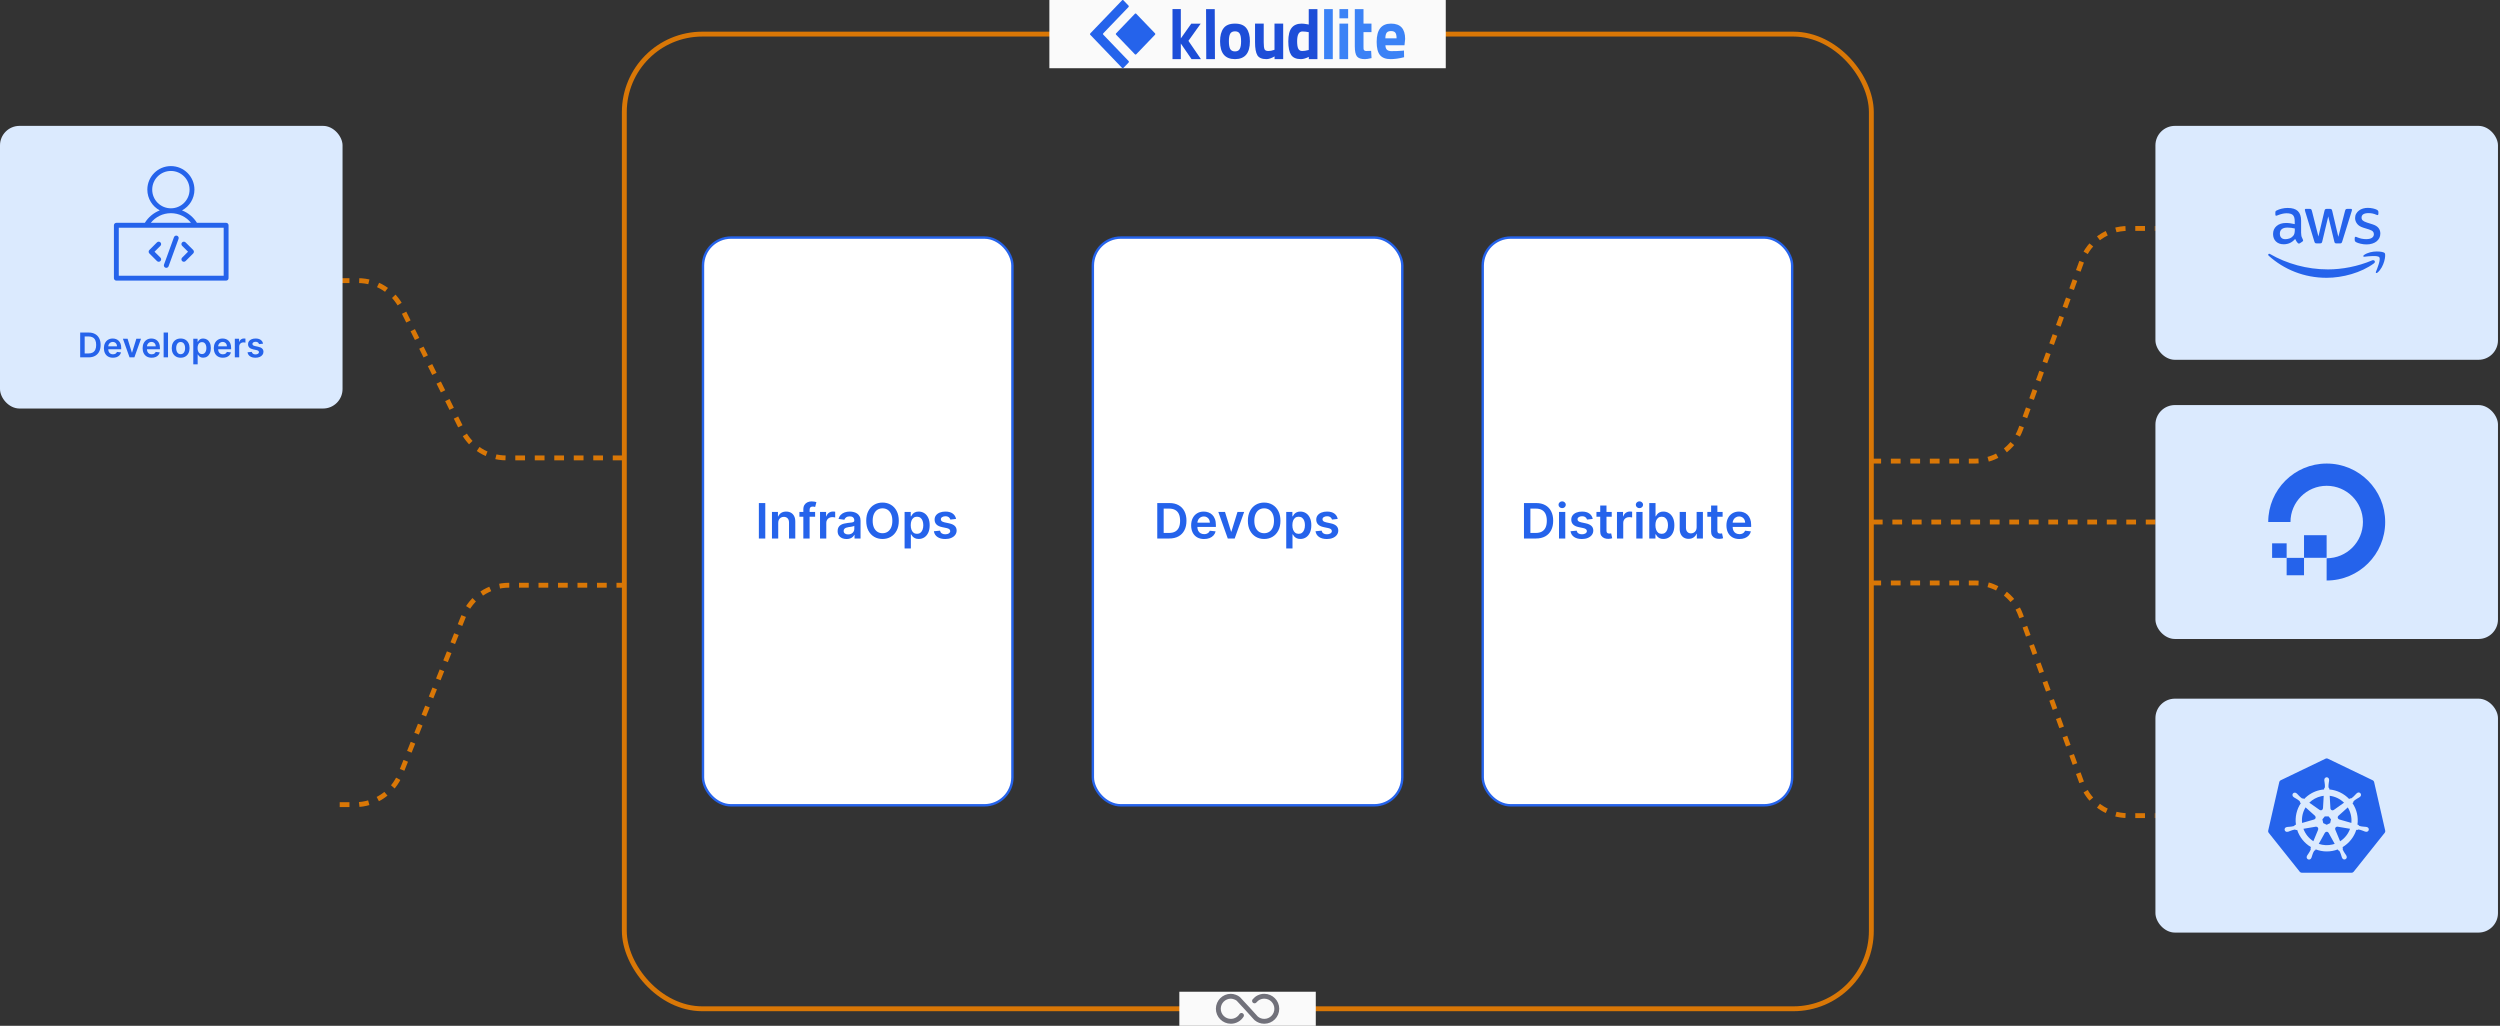 <svg width="1026" height="421" viewBox="0 0 1026 421" fill="none" xmlns="http://www.w3.org/2000/svg">
<rect x="0" y="0" width="1026" height="421" fill="#333333" stroke="none"/>
<rect x="256.223" y="14" width="511.779" height="400" rx="32" stroke="#D97706" stroke-width="2"/>
<rect width="162.679" height="28" transform="translate(430.663)" fill="#FAFAFA"/>
<path d="M458.053 14.248C457.903 14.092 457.903 13.838 458.053 13.682L465.765 5.65C465.915 5.494 466.158 5.494 466.308 5.65L474.02 13.682C474.17 13.838 474.17 14.092 474.02 14.248L466.308 22.28C466.158 22.436 465.915 22.436 465.765 22.28L458.053 14.248Z" fill="#2563EB"/>
<path d="M461.05 0.117C460.9 -0.039 460.657 -0.039 460.507 0.117L447.449 13.717C447.299 13.873 447.299 14.127 447.449 14.283L460.507 27.883C460.657 28.039 460.9 28.039 461.05 27.883L463.202 25.641C463.352 25.485 463.352 25.232 463.202 25.076L452.79 14.231C452.64 14.075 452.64 13.821 452.79 13.665L463.152 2.872C463.302 2.716 463.302 2.463 463.152 2.307L461.05 0.117Z" fill="#2563EB"/>
<path d="M481.19 24.266V3.733H484.612V15.76L488.889 9.715H492.752L487.73 16.77L492.863 24.266H488.999L484.612 17.865V24.266H481.19Z" fill="#1D4ED8"/>
<path d="M568.576 18.564C568.593 19.417 568.806 20.038 569.215 20.427C569.64 20.798 570.244 20.984 571.025 20.984C572.675 20.984 574.148 20.928 575.444 20.817L576.189 20.733L576.242 23.487C574.201 24.006 572.356 24.266 570.705 24.266C568.7 24.266 567.245 23.71 566.34 22.597C565.435 21.485 564.982 19.677 564.982 17.173C564.982 12.185 566.943 9.691 570.865 9.691C574.734 9.691 576.668 11.786 576.668 15.977L576.402 18.564H568.576ZM573.154 15.727C573.154 14.614 572.986 13.845 572.648 13.418C572.311 12.973 571.717 12.75 570.865 12.75C570.031 12.75 569.436 12.982 569.081 13.446C568.744 13.891 568.567 14.651 568.549 15.727H573.154Z" fill="#3B82F6"/>
<path d="M562.852 13.196H559.578V18.898C559.578 19.454 559.587 19.853 559.605 20.094C559.64 20.317 559.738 20.511 559.897 20.678C560.075 20.845 560.341 20.928 560.696 20.928L562.719 20.873L562.879 23.849C561.69 24.127 560.785 24.266 560.164 24.266C558.566 24.266 557.475 23.895 556.889 23.154C556.304 22.393 556.011 21.003 556.011 18.981V13.196V9.691V3.738H559.578V9.691H562.852V13.196Z" fill="#3B82F6"/>
<path d="M549.71 24.266V9.691H553.277V24.266H549.71ZM549.71 7.521V3.738H553.277V7.521H549.71Z" fill="#3B82F6"/>
<path d="M543.409 24.266L543.409 3.74H546.976L546.976 24.266H543.409Z" fill="#3B82F6"/>
<path d="M540.674 3.74L540.674 24.266H537.134V23.348C535.892 23.96 534.818 24.266 533.913 24.266C531.979 24.266 530.63 23.682 529.867 22.514C529.104 21.346 528.722 19.5 528.722 16.978C528.722 14.438 529.175 12.593 530.08 11.443C531.003 10.275 532.387 9.691 534.232 9.691C534.8 9.691 535.59 9.783 536.602 9.969L537.107 10.08L537.107 3.74H540.674ZM536.735 20.594L537.107 20.511V13.195C536.131 13.01 535.262 12.917 534.499 12.917C533.061 12.917 532.343 14.252 532.343 16.923C532.343 18.369 532.502 19.398 532.822 20.01C533.141 20.622 533.665 20.928 534.392 20.928C535.138 20.928 535.918 20.817 536.735 20.594Z" fill="#1D4ED8"/>
<path d="M523.052 9.691H526.619V24.266H523.079V23.153C521.801 23.895 520.692 24.266 519.751 24.266C517.905 24.266 516.663 23.738 516.024 22.681C515.385 21.605 515.066 19.816 515.066 17.312V9.691H518.633V17.368C518.633 18.74 518.74 19.677 518.953 20.177C519.165 20.678 519.68 20.928 520.496 20.928C521.277 20.928 522.014 20.798 522.706 20.539L523.052 20.427V9.691Z" fill="#1D4ED8"/>
<path d="M502.129 11.61C503.069 10.33 504.64 9.691 506.84 9.691C509.041 9.691 510.612 10.33 511.552 11.61C512.493 12.871 512.963 14.651 512.963 16.951C512.963 21.828 510.922 24.266 506.84 24.266C502.759 24.266 500.718 21.828 500.718 16.951C500.718 14.651 501.188 12.871 502.129 11.61ZM504.871 20.094C505.243 20.761 505.9 21.095 506.84 21.095C507.781 21.095 508.429 20.761 508.784 20.094C509.156 19.426 509.343 18.378 509.343 16.951C509.343 15.523 509.156 14.484 508.784 13.835C508.429 13.186 507.781 12.862 506.84 12.862C505.9 12.862 505.243 13.186 504.871 13.835C504.516 14.484 504.338 15.523 504.338 16.951C504.338 18.378 504.516 19.426 504.871 20.094Z" fill="#1D4ED8"/>
<path d="M495.048 24.266L494.966 3.74H498.533L498.615 24.266H495.048Z" fill="#1D4ED8"/>
<rect x="288.502" y="97.5" width="127" height="233" rx="11.5" fill="white"/>
<rect x="288.502" y="97.5" width="127" height="233" rx="11.5" stroke="#2563EB"/>
<path d="M314.072 206.455V221H311.437V206.455H314.072ZM319.382 214.608V221H316.811V210.091H319.269V211.945H319.397C319.648 211.334 320.048 210.848 320.597 210.489C321.151 210.129 321.835 209.949 322.649 209.949C323.402 209.949 324.058 210.11 324.617 210.432C325.18 210.754 325.616 211.22 325.924 211.831C326.236 212.442 326.39 213.183 326.385 214.054V221H323.814V214.452C323.814 213.723 323.625 213.152 323.246 212.74C322.872 212.328 322.353 212.122 321.691 212.122C321.241 212.122 320.841 212.222 320.49 212.42C320.145 212.615 319.872 212.896 319.674 213.266C319.479 213.635 319.382 214.082 319.382 214.608ZM334.524 210.091V212.08H328.076V210.091H334.524ZM329.688 221V209.061C329.688 208.327 329.839 207.716 330.142 207.229C330.45 206.741 330.862 206.376 331.378 206.135C331.894 205.893 332.467 205.773 333.097 205.773C333.542 205.773 333.937 205.808 334.283 205.879C334.629 205.95 334.884 206.014 335.05 206.071L334.539 208.06C334.43 208.027 334.292 207.993 334.127 207.96C333.961 207.922 333.776 207.903 333.573 207.903C333.094 207.903 332.756 208.019 332.557 208.251C332.363 208.479 332.266 208.805 332.266 209.232V221H329.688ZM336.538 221V210.091H339.031V211.909H339.144C339.343 211.279 339.684 210.794 340.167 210.453C340.655 210.107 341.211 209.935 341.836 209.935C341.978 209.935 342.137 209.942 342.312 209.956C342.492 209.965 342.641 209.982 342.76 210.006V212.371C342.651 212.333 342.478 212.3 342.241 212.271C342.009 212.238 341.784 212.222 341.566 212.222C341.098 212.222 340.676 212.323 340.302 212.527C339.933 212.726 339.642 213.003 339.429 213.358C339.215 213.713 339.109 214.123 339.109 214.587V221H336.538ZM347.411 221.22C346.72 221.22 346.098 221.097 345.544 220.851C344.994 220.6 344.559 220.231 344.237 219.743C343.92 219.255 343.761 218.654 343.761 217.939C343.761 217.323 343.875 216.814 344.102 216.412C344.329 216.009 344.639 215.688 345.032 215.446C345.425 215.205 345.868 215.022 346.36 214.899C346.858 214.771 347.371 214.679 347.902 214.622C348.541 214.556 349.059 214.497 349.457 214.445C349.855 214.388 350.143 214.303 350.323 214.189C350.508 214.071 350.6 213.888 350.6 213.642V213.599C350.6 213.064 350.442 212.65 350.125 212.357C349.807 212.063 349.35 211.916 348.754 211.916C348.124 211.916 347.625 212.054 347.255 212.328C346.891 212.603 346.644 212.927 346.517 213.301L344.116 212.96C344.305 212.297 344.618 211.743 345.054 211.298C345.489 210.848 346.022 210.512 346.652 210.29C347.281 210.062 347.977 209.949 348.74 209.949C349.265 209.949 349.788 210.01 350.309 210.134C350.83 210.257 351.306 210.46 351.737 210.744C352.168 211.024 352.513 211.405 352.774 211.888C353.039 212.371 353.171 212.974 353.171 213.699V221H350.7V219.501H350.615C350.458 219.804 350.238 220.089 349.954 220.354C349.675 220.614 349.322 220.825 348.896 220.986C348.474 221.142 347.98 221.22 347.411 221.22ZM348.079 219.331C348.595 219.331 349.043 219.229 349.421 219.026C349.8 218.817 350.091 218.543 350.295 218.202C350.503 217.861 350.608 217.489 350.608 217.087V215.801C350.527 215.867 350.39 215.929 350.196 215.986C350.006 216.043 349.793 216.092 349.556 216.135C349.32 216.178 349.085 216.215 348.853 216.249C348.621 216.282 348.42 216.31 348.25 216.334C347.866 216.386 347.523 216.471 347.22 216.589C346.917 216.708 346.678 216.874 346.502 217.087C346.327 217.295 346.24 217.565 346.24 217.896C346.24 218.37 346.412 218.727 346.758 218.969C347.104 219.21 347.544 219.331 348.079 219.331ZM368.867 213.727C368.867 215.295 368.574 216.637 367.987 217.754C367.404 218.867 366.609 219.719 365.6 220.311C364.597 220.903 363.458 221.199 362.184 221.199C360.911 221.199 359.769 220.903 358.761 220.311C357.757 219.714 356.962 218.86 356.375 217.747C355.792 216.63 355.501 215.29 355.501 213.727C355.501 212.16 355.792 210.82 356.375 209.707C356.962 208.59 357.757 207.735 358.761 207.143C359.769 206.552 360.911 206.256 362.184 206.256C363.458 206.256 364.597 206.552 365.6 207.143C366.609 207.735 367.404 208.59 367.987 209.707C368.574 210.82 368.867 212.16 368.867 213.727ZM366.218 213.727C366.218 212.624 366.045 211.694 365.7 210.936C365.359 210.174 364.885 209.598 364.279 209.21C363.673 208.817 362.975 208.621 362.184 208.621C361.393 208.621 360.695 208.817 360.089 209.21C359.483 209.598 359.007 210.174 358.661 210.936C358.321 211.694 358.15 212.624 358.15 213.727C358.15 214.83 358.321 215.763 358.661 216.526C359.007 217.283 359.483 217.858 360.089 218.251C360.695 218.64 361.393 218.834 362.184 218.834C362.975 218.834 363.673 218.64 364.279 218.251C364.885 217.858 365.359 217.283 365.7 216.526C366.045 215.763 366.218 214.83 366.218 213.727ZM371.245 225.091V210.091H373.773V211.895H373.922C374.055 211.63 374.242 211.348 374.484 211.05C374.725 210.747 375.052 210.489 375.464 210.276C375.876 210.058 376.401 209.949 377.04 209.949C377.883 209.949 378.643 210.164 379.32 210.595C380.002 211.021 380.542 211.653 380.94 212.491C381.342 213.325 381.543 214.348 381.543 215.56C381.543 216.758 381.347 217.776 380.954 218.614C380.561 219.452 380.026 220.091 379.349 220.531C378.672 220.972 377.905 221.192 377.047 221.192C376.422 221.192 375.904 221.088 375.492 220.879C375.08 220.671 374.749 220.42 374.498 220.126C374.252 219.828 374.06 219.546 373.922 219.281H373.816V225.091H371.245ZM373.766 215.545C373.766 216.251 373.866 216.869 374.065 217.399C374.268 217.929 374.559 218.344 374.938 218.642C375.322 218.936 375.786 219.082 376.33 219.082C376.898 219.082 377.374 218.931 377.758 218.628C378.141 218.32 378.43 217.901 378.624 217.371C378.823 216.836 378.922 216.227 378.922 215.545C378.922 214.868 378.825 214.267 378.631 213.741C378.437 213.216 378.148 212.804 377.765 212.506C377.381 212.207 376.903 212.058 376.33 212.058C375.781 212.058 375.315 212.203 374.931 212.491C374.547 212.78 374.256 213.185 374.057 213.706C373.863 214.227 373.766 214.84 373.766 215.545ZM392.367 212.974L390.023 213.23C389.957 212.993 389.841 212.771 389.675 212.562C389.514 212.354 389.297 212.186 389.022 212.058C388.747 211.93 388.411 211.866 388.013 211.866C387.478 211.866 387.029 211.982 386.664 212.214C386.304 212.446 386.127 212.747 386.131 213.116C386.127 213.434 386.243 213.692 386.479 213.891C386.721 214.089 387.119 214.253 387.672 214.381L389.533 214.778C390.565 215.001 391.333 215.354 391.834 215.837C392.341 216.32 392.597 216.952 392.601 217.733C392.597 218.42 392.396 219.026 391.998 219.551C391.605 220.072 391.058 220.479 390.357 220.773C389.656 221.066 388.851 221.213 387.942 221.213C386.607 221.213 385.532 220.934 384.718 220.375C383.904 219.812 383.418 219.028 383.262 218.024L385.769 217.783C385.883 218.275 386.124 218.647 386.494 218.898C386.863 219.149 387.343 219.274 387.935 219.274C388.546 219.274 389.036 219.149 389.405 218.898C389.78 218.647 389.967 218.337 389.967 217.967C389.967 217.655 389.846 217.397 389.604 217.193C389.368 216.99 388.998 216.833 388.496 216.724L386.636 216.334C385.589 216.116 384.815 215.749 384.313 215.233C383.811 214.712 383.563 214.054 383.567 213.259C383.563 212.586 383.745 212.004 384.114 211.511C384.488 211.014 385.007 210.631 385.67 210.361C386.337 210.086 387.107 209.949 387.978 209.949C389.256 209.949 390.262 210.221 390.996 210.766C391.735 211.31 392.192 212.046 392.367 212.974Z" fill="#2563EB"/>
<rect x="448.502" y="97.5" width="127" height="233" rx="11.5" fill="white"/>
<rect x="448.502" y="97.5" width="127" height="233" rx="11.5" stroke="#2563EB"/>
<path d="M479.866 221H474.937V206.455H479.965C481.409 206.455 482.65 206.746 483.687 207.328C484.728 207.906 485.529 208.737 486.087 209.821C486.646 210.905 486.925 212.203 486.925 213.713C486.925 215.228 486.644 216.53 486.08 217.619C485.521 218.708 484.714 219.544 483.658 220.126C482.607 220.709 481.343 221 479.866 221ZM477.572 218.72H479.738C480.751 218.72 481.596 218.536 482.273 218.166C482.95 217.792 483.459 217.236 483.8 216.497C484.141 215.754 484.312 214.826 484.312 213.713C484.312 212.6 484.141 211.677 483.8 210.943C483.459 210.205 482.955 209.653 482.288 209.288C481.625 208.919 480.801 208.734 479.816 208.734H477.572V218.72ZM494.145 221.213C493.051 221.213 492.106 220.986 491.311 220.531C490.52 220.072 489.912 219.423 489.486 218.585C489.06 217.742 488.847 216.75 488.847 215.609C488.847 214.487 489.06 213.502 489.486 212.655C489.917 211.803 490.518 211.14 491.29 210.666C492.061 210.188 492.968 209.949 494.01 209.949C494.682 209.949 495.317 210.058 495.913 210.276C496.515 210.489 497.045 210.82 497.504 211.27C497.968 211.72 498.333 212.293 498.598 212.989C498.863 213.68 498.996 214.504 498.996 215.46V216.249H490.054V214.516H496.531C496.526 214.023 496.42 213.585 496.212 213.202C496.003 212.813 495.712 212.508 495.338 212.286C494.969 212.063 494.538 211.952 494.045 211.952C493.52 211.952 493.058 212.08 492.66 212.335C492.263 212.586 491.953 212.918 491.73 213.33C491.512 213.737 491.401 214.184 491.396 214.672V216.185C491.396 216.819 491.512 217.364 491.744 217.818C491.976 218.268 492.301 218.614 492.717 218.855C493.134 219.092 493.622 219.21 494.18 219.21C494.554 219.21 494.893 219.158 495.196 219.054C495.499 218.945 495.762 218.786 495.984 218.578C496.207 218.37 496.375 218.112 496.489 217.804L498.889 218.074C498.738 218.708 498.449 219.262 498.023 219.736C497.601 220.205 497.061 220.569 496.403 220.83C495.745 221.085 494.992 221.213 494.145 221.213ZM510.603 210.091L506.718 221H503.877L499.992 210.091H502.733L505.24 218.195H505.354L507.868 210.091H510.603ZM525.492 213.727C525.492 215.295 525.199 216.637 524.612 217.754C524.029 218.867 523.234 219.719 522.225 220.311C521.222 220.903 520.083 221.199 518.809 221.199C517.536 221.199 516.394 220.903 515.386 220.311C514.382 219.714 513.587 218.86 513 217.747C512.417 216.63 512.126 215.29 512.126 213.727C512.126 212.16 512.417 210.82 513 209.707C513.587 208.59 514.382 207.735 515.386 207.143C516.394 206.552 517.536 206.256 518.809 206.256C520.083 206.256 521.222 206.552 522.225 207.143C523.234 207.735 524.029 208.59 524.612 209.707C525.199 210.82 525.492 212.16 525.492 213.727ZM522.843 213.727C522.843 212.624 522.67 211.694 522.325 210.936C521.984 210.174 521.51 209.598 520.904 209.21C520.298 208.817 519.6 208.621 518.809 208.621C518.018 208.621 517.32 208.817 516.714 209.21C516.108 209.598 515.632 210.174 515.286 210.936C514.946 211.694 514.775 212.624 514.775 213.727C514.775 214.83 514.946 215.763 515.286 216.526C515.632 217.283 516.108 217.858 516.714 218.251C517.32 218.64 518.018 218.834 518.809 218.834C519.6 218.834 520.298 218.64 520.904 218.251C521.51 217.858 521.984 217.283 522.325 216.526C522.67 215.763 522.843 214.83 522.843 213.727ZM527.87 225.091V210.091H530.398V211.895H530.547C530.68 211.63 530.867 211.348 531.109 211.05C531.35 210.747 531.677 210.489 532.089 210.276C532.501 210.058 533.026 209.949 533.665 209.949C534.508 209.949 535.268 210.164 535.945 210.595C536.627 211.021 537.167 211.653 537.565 212.491C537.967 213.325 538.168 214.348 538.168 215.56C538.168 216.758 537.972 217.776 537.579 218.614C537.186 219.452 536.651 220.091 535.974 220.531C535.297 220.972 534.53 221.192 533.672 221.192C533.047 221.192 532.529 221.088 532.117 220.879C531.705 220.671 531.374 220.42 531.123 220.126C530.877 219.828 530.685 219.546 530.547 219.281H530.441V225.091H527.87ZM530.391 215.545C530.391 216.251 530.491 216.869 530.69 217.399C530.893 217.929 531.184 218.344 531.563 218.642C531.947 218.936 532.411 219.082 532.955 219.082C533.523 219.082 533.999 218.931 534.383 218.628C534.766 218.32 535.055 217.901 535.249 217.371C535.448 216.836 535.547 216.227 535.547 215.545C535.547 214.868 535.45 214.267 535.256 213.741C535.062 213.216 534.773 212.804 534.39 212.506C534.006 212.207 533.528 212.058 532.955 212.058C532.406 212.058 531.94 212.203 531.556 212.491C531.172 212.78 530.881 213.185 530.682 213.706C530.488 214.227 530.391 214.84 530.391 215.545ZM548.992 212.974L546.648 213.23C546.582 212.993 546.466 212.771 546.3 212.562C546.139 212.354 545.922 212.186 545.647 212.058C545.372 211.93 545.036 211.866 544.638 211.866C544.103 211.866 543.654 211.982 543.289 212.214C542.929 212.446 542.752 212.747 542.756 213.116C542.752 213.434 542.868 213.692 543.104 213.891C543.346 214.089 543.744 214.253 544.297 214.381L546.158 214.778C547.19 215.001 547.958 215.354 548.459 215.837C548.966 216.32 549.222 216.952 549.226 217.733C549.222 218.42 549.021 219.026 548.623 219.551C548.23 220.072 547.683 220.479 546.982 220.773C546.281 221.066 545.476 221.213 544.567 221.213C543.232 221.213 542.157 220.934 541.343 220.375C540.529 219.812 540.043 219.028 539.887 218.024L542.394 217.783C542.508 218.275 542.749 218.647 543.119 218.898C543.488 219.149 543.968 219.274 544.56 219.274C545.171 219.274 545.661 219.149 546.03 218.898C546.405 218.647 546.592 218.337 546.592 217.967C546.592 217.655 546.471 217.397 546.229 217.193C545.993 216.99 545.623 216.833 545.121 216.724L543.261 216.334C542.214 216.116 541.44 215.749 540.938 215.233C540.436 214.712 540.188 214.054 540.192 213.259C540.188 212.586 540.37 212.004 540.739 211.511C541.113 211.014 541.632 210.631 542.295 210.361C542.962 210.086 543.732 209.949 544.603 209.949C545.881 209.949 546.887 210.221 547.621 210.766C548.36 211.31 548.817 212.046 548.992 212.974Z" fill="#2563EB"/>
<rect x="608.502" y="97.5" width="127" height="233" rx="11.5" fill="white"/>
<rect x="608.502" y="97.5" width="127" height="233" rx="11.5" stroke="#2563EB"/>
<path d="M630.366 221H625.437V206.455H630.465C631.909 206.455 633.15 206.746 634.187 207.328C635.228 207.906 636.029 208.737 636.587 209.821C637.146 210.905 637.425 212.203 637.425 213.713C637.425 215.228 637.144 216.53 636.58 217.619C636.021 218.708 635.214 219.544 634.158 220.126C633.107 220.709 631.843 221 630.366 221ZM628.072 218.72H630.238C631.251 218.72 632.096 218.536 632.773 218.166C633.45 217.792 633.959 217.236 634.3 216.497C634.641 215.754 634.812 214.826 634.812 213.713C634.812 212.6 634.641 211.677 634.3 210.943C633.959 210.205 633.455 209.653 632.788 209.288C632.125 208.919 631.301 208.734 630.316 208.734H628.072V218.72ZM639.815 221V210.091H642.386V221H639.815ZM641.108 208.543C640.701 208.543 640.35 208.408 640.057 208.138C639.763 207.863 639.616 207.534 639.616 207.151C639.616 206.762 639.763 206.433 640.057 206.163C640.35 205.889 640.701 205.751 641.108 205.751C641.52 205.751 641.87 205.889 642.159 206.163C642.453 206.433 642.599 206.762 642.599 207.151C642.599 207.534 642.453 207.863 642.159 208.138C641.87 208.408 641.52 208.543 641.108 208.543ZM653.652 212.974L651.309 213.23C651.242 212.993 651.126 212.771 650.96 212.562C650.8 212.354 650.582 212.186 650.307 212.058C650.032 211.93 649.696 211.866 649.299 211.866C648.764 211.866 648.314 211.982 647.949 212.214C647.589 212.446 647.412 212.747 647.416 213.116C647.412 213.434 647.528 213.692 647.764 213.891C648.006 214.089 648.404 214.253 648.958 214.381L650.818 214.778C651.851 215.001 652.618 215.354 653.12 215.837C653.626 216.32 653.882 216.952 653.887 217.733C653.882 218.42 653.681 219.026 653.283 219.551C652.89 220.072 652.343 220.479 651.642 220.773C650.942 221.066 650.137 221.213 649.228 221.213C647.892 221.213 646.818 220.934 646.003 220.375C645.189 219.812 644.703 219.028 644.547 218.024L647.054 217.783C647.168 218.275 647.409 218.647 647.779 218.898C648.148 219.149 648.629 219.274 649.22 219.274C649.831 219.274 650.321 219.149 650.691 218.898C651.065 218.647 651.252 218.337 651.252 217.967C651.252 217.655 651.131 217.397 650.889 217.193C650.653 216.99 650.283 216.833 649.782 216.724L647.921 216.334C646.874 216.116 646.1 215.749 645.598 215.233C645.096 214.712 644.848 214.054 644.853 213.259C644.848 212.586 645.03 212.004 645.399 211.511C645.773 211.014 646.292 210.631 646.955 210.361C647.622 210.086 648.392 209.949 649.263 209.949C650.541 209.949 651.548 210.221 652.282 210.766C653.02 211.31 653.477 212.046 653.652 212.974ZM661.454 210.091V212.08H655.183V210.091H661.454ZM656.731 207.477H659.302V217.719C659.302 218.064 659.354 218.33 659.458 218.514C659.567 218.694 659.709 218.817 659.885 218.884C660.06 218.95 660.254 218.983 660.467 218.983C660.628 218.983 660.775 218.971 660.907 218.947C661.045 218.924 661.149 218.902 661.22 218.884L661.653 220.893C661.516 220.941 661.319 220.993 661.063 221.05C660.813 221.107 660.505 221.14 660.14 221.149C659.496 221.168 658.916 221.071 658.4 220.858C657.884 220.64 657.474 220.304 657.171 219.849C656.873 219.395 656.726 218.827 656.731 218.145V207.477ZM663.604 221V210.091H666.097V211.909H666.211C666.41 211.279 666.751 210.794 667.234 210.453C667.721 210.107 668.278 209.935 668.903 209.935C669.045 209.935 669.203 209.942 669.378 209.956C669.558 209.965 669.708 209.982 669.826 210.006V212.371C669.717 212.333 669.544 212.3 669.307 212.271C669.075 212.238 668.851 212.222 668.633 212.222C668.164 212.222 667.743 212.323 667.369 212.527C666.999 212.726 666.708 213.003 666.495 213.358C666.282 213.713 666.175 214.123 666.175 214.587V221H663.604ZM671.534 221V210.091H674.105V221H671.534ZM672.827 208.543C672.419 208.543 672.069 208.408 671.775 208.138C671.482 207.863 671.335 207.534 671.335 207.151C671.335 206.762 671.482 206.433 671.775 206.163C672.069 205.889 672.419 205.751 672.827 205.751C673.239 205.751 673.589 205.889 673.878 206.163C674.171 206.433 674.318 206.762 674.318 207.151C674.318 207.534 674.171 207.863 673.878 208.138C673.589 208.408 673.239 208.543 672.827 208.543ZM676.862 221V206.455H679.434V211.895H679.54C679.673 211.63 679.86 211.348 680.101 211.05C680.343 210.747 680.669 210.489 681.081 210.276C681.493 210.058 682.019 209.949 682.658 209.949C683.501 209.949 684.261 210.164 684.938 210.595C685.62 211.021 686.159 211.653 686.557 212.491C686.96 213.325 687.161 214.348 687.161 215.56C687.161 216.758 686.964 217.776 686.571 218.614C686.178 219.452 685.643 220.091 684.966 220.531C684.289 220.972 683.522 221.192 682.665 221.192C682.04 221.192 681.522 221.088 681.11 220.879C680.698 220.671 680.366 220.42 680.115 220.126C679.869 219.828 679.677 219.546 679.54 219.281H679.391V221H676.862ZM679.384 215.545C679.384 216.251 679.483 216.869 679.682 217.399C679.886 217.929 680.177 218.344 680.556 218.642C680.939 218.936 681.403 219.082 681.948 219.082C682.516 219.082 682.992 218.931 683.375 218.628C683.759 218.32 684.048 217.901 684.242 217.371C684.441 216.836 684.54 216.227 684.54 215.545C684.54 214.868 684.443 214.267 684.249 213.741C684.055 213.216 683.766 212.804 683.382 212.506C682.999 212.207 682.521 212.058 681.948 212.058C681.398 212.058 680.932 212.203 680.549 212.491C680.165 212.78 679.874 213.185 679.675 213.706C679.481 214.227 679.384 214.84 679.384 215.545ZM696.3 216.412V210.091H698.871V221H696.378V219.061H696.264C696.018 219.672 695.613 220.171 695.05 220.56C694.491 220.948 693.802 221.142 692.983 221.142C692.268 221.142 691.636 220.983 691.087 220.666C690.542 220.344 690.116 219.878 689.808 219.267C689.5 218.652 689.347 217.908 689.347 217.037V210.091H691.918V216.639C691.918 217.33 692.107 217.88 692.486 218.287C692.864 218.694 693.362 218.898 693.977 218.898C694.356 218.898 694.723 218.805 695.078 218.621C695.433 218.436 695.724 218.161 695.952 217.797C696.184 217.428 696.3 216.966 696.3 216.412ZM706.962 210.091V212.08H700.691V210.091H706.962ZM702.239 207.477H704.81V217.719C704.81 218.064 704.862 218.33 704.966 218.514C705.075 218.694 705.217 218.817 705.392 218.884C705.568 218.95 705.762 218.983 705.975 218.983C706.136 218.983 706.282 218.971 706.415 218.947C706.552 218.924 706.657 218.902 706.728 218.884L707.161 220.893C707.023 220.941 706.827 220.993 706.571 221.05C706.32 221.107 706.013 221.14 705.648 221.149C705.004 221.168 704.424 221.071 703.908 220.858C703.392 220.64 702.982 220.304 702.679 219.849C702.381 219.395 702.234 218.827 702.239 218.145V207.477ZM713.824 221.213C712.731 221.213 711.786 220.986 710.991 220.531C710.2 220.072 709.592 219.423 709.165 218.585C708.739 217.742 708.526 216.75 708.526 215.609C708.526 214.487 708.739 213.502 709.165 212.655C709.596 211.803 710.198 211.14 710.969 210.666C711.741 210.188 712.648 209.949 713.69 209.949C714.362 209.949 714.996 210.058 715.593 210.276C716.194 210.489 716.725 210.82 717.184 211.27C717.648 211.72 718.012 212.293 718.278 212.989C718.543 213.68 718.675 214.504 718.675 215.46V216.249H709.734V214.516H716.211C716.206 214.023 716.1 213.585 715.891 213.202C715.683 212.813 715.392 212.508 715.018 212.286C714.648 212.063 714.217 211.952 713.725 211.952C713.199 211.952 712.738 212.08 712.34 212.335C711.942 212.586 711.632 212.918 711.41 213.33C711.192 213.737 711.081 214.184 711.076 214.672V216.185C711.076 216.819 711.192 217.364 711.424 217.818C711.656 218.268 711.98 218.614 712.397 218.855C712.814 219.092 713.301 219.21 713.86 219.21C714.234 219.21 714.573 219.158 714.876 219.054C715.179 218.945 715.441 218.786 715.664 218.578C715.887 218.37 716.055 218.112 716.168 217.804L718.569 218.074C718.417 218.708 718.128 219.262 717.702 219.736C717.281 220.205 716.741 220.569 716.083 220.83C715.425 221.085 714.672 221.213 713.824 221.213Z" fill="#2563EB"/>
<rect width="56" height="14" transform="translate(484 407)" fill="#FAFAFA"/>
<path d="M509.502 416.731C508.592 418.18 506.98 419.143 505.143 419.143C502.303 419.143 500 416.84 500 414C500 411.16 502.303 408.857 505.143 408.857C506.187 408.857 507.568 409.385 508.201 409.946C508.824 410.497 515.104 417.467 515.316 417.702C515.323 417.71 515.325 417.712 515.332 417.719L515.586 417.969C516.475 418.702 517.615 419.143 518.857 419.143C521.697 419.143 524 416.84 524 414C524 411.16 521.697 408.857 518.857 408.857C517.244 408.857 515.804 409.6 514.861 410.763" stroke="#71717A" stroke-width="2" stroke-linecap="round"/>
<path d="M884.63 214.24H768.002" stroke="#D97706" stroke-width="2" stroke-dasharray="4 4"/>
<path d="M768.002 189.238H810.49C818.896 189.238 826.405 183.982 829.282 176.085L854.486 106.903C857.364 99.005 864.872 93.749 873.278 93.749L884.63 93.749" stroke="#D97706" stroke-width="2" stroke-dasharray="4 4"/>
<path d="M768.002 239.242H810.49C818.896 239.242 826.405 244.498 829.282 252.395L854.486 321.577C857.364 329.475 864.872 334.731 873.278 334.731L884.63 334.731" stroke="#D97706" stroke-width="2" stroke-dasharray="4 4"/>
<rect x="884.587" y="51.661" width="140.582" height="96" rx="8" fill="#DBEAFE"/>
<path fill-rule="evenodd" clip-rule="evenodd" d="M944.406 95.734C944.406 96.324 944.47 96.803 944.581 97.155C944.709 97.506 944.869 97.889 945.092 98.304C945.172 98.432 945.204 98.559 945.204 98.671C945.204 98.831 945.108 98.99 944.901 99.15L943.895 99.821C943.751 99.916 943.608 99.964 943.48 99.964C943.32 99.964 943.161 99.885 943.001 99.741C942.777 99.501 942.586 99.246 942.426 98.99C942.267 98.719 942.107 98.416 941.931 98.049C940.686 99.517 939.122 100.252 937.238 100.252C935.897 100.252 934.827 99.868 934.045 99.102C933.263 98.336 932.864 97.314 932.864 96.037C932.864 94.68 933.343 93.579 934.316 92.748C935.29 91.918 936.583 91.503 938.228 91.503C938.77 91.503 939.329 91.551 939.92 91.631C940.51 91.711 941.117 91.838 941.756 91.982V90.817C941.756 89.603 941.5 88.757 941.005 88.263C940.495 87.768 939.632 87.528 938.403 87.528C937.844 87.528 937.27 87.592 936.679 87.736C936.088 87.879 935.514 88.055 934.955 88.278C934.699 88.39 934.508 88.454 934.396 88.486C934.284 88.518 934.205 88.534 934.141 88.534C933.917 88.534 933.805 88.374 933.805 88.039V87.257C933.805 87.001 933.837 86.81 933.917 86.698C933.997 86.586 934.141 86.475 934.364 86.363C934.923 86.075 935.593 85.836 936.376 85.644C937.158 85.437 937.988 85.341 938.866 85.341C940.766 85.341 942.155 85.772 943.049 86.634C943.927 87.496 944.374 88.805 944.374 90.561V95.734H944.406ZM937.924 98.16C938.451 98.16 938.994 98.065 939.569 97.873C940.143 97.681 940.654 97.33 941.085 96.851C941.341 96.548 941.532 96.213 941.628 95.83C941.724 95.446 941.788 94.983 941.788 94.441V93.77C941.325 93.658 940.83 93.563 940.319 93.499C939.808 93.435 939.313 93.403 938.818 93.403C937.749 93.403 936.966 93.611 936.44 94.042C935.913 94.473 935.657 95.079 935.657 95.877C935.657 96.628 935.849 97.186 936.248 97.57C936.631 97.969 937.19 98.16 937.924 98.16ZM950.744 99.885C950.456 99.885 950.265 99.837 950.137 99.725C950.009 99.629 949.897 99.406 949.802 99.102L946.05 86.762C945.954 86.442 945.906 86.235 945.906 86.123C945.906 85.868 946.034 85.724 946.29 85.724H947.854C948.157 85.724 948.365 85.772 948.477 85.884C948.604 85.98 948.7 86.203 948.796 86.506L951.478 97.075L953.968 86.506C954.048 86.187 954.144 85.98 954.272 85.884C954.399 85.788 954.623 85.724 954.91 85.724H956.187C956.491 85.724 956.698 85.772 956.826 85.884C956.954 85.98 957.065 86.203 957.129 86.506L959.652 97.203L962.413 86.506C962.509 86.187 962.621 85.98 962.733 85.884C962.861 85.788 963.068 85.724 963.355 85.724H964.84C965.096 85.724 965.239 85.852 965.239 86.123C965.239 86.191 965.228 86.26 965.214 86.338L965.214 86.338L965.207 86.379C965.191 86.475 965.159 86.602 965.096 86.778L961.248 99.118C961.152 99.438 961.041 99.645 960.913 99.741C960.785 99.837 960.578 99.9 960.306 99.9H958.933C958.63 99.9 958.422 99.853 958.295 99.741C958.167 99.629 958.055 99.421 957.991 99.102L955.517 88.805L953.058 99.086C952.979 99.406 952.883 99.613 952.755 99.725C952.627 99.837 952.404 99.885 952.117 99.885H950.744ZM971.258 100.316C970.428 100.316 969.597 100.22 968.799 100.028C968.001 99.837 967.378 99.629 966.963 99.39C966.708 99.246 966.532 99.086 966.468 98.943C966.405 98.799 966.373 98.639 966.373 98.496V97.681C966.373 97.346 966.5 97.186 966.74 97.186C966.836 97.186 966.931 97.203 967.027 97.234C967.089 97.255 967.171 97.289 967.264 97.328L967.264 97.328C967.315 97.349 967.37 97.371 967.426 97.394C967.969 97.633 968.56 97.825 969.182 97.953C969.821 98.081 970.444 98.144 971.082 98.144C972.088 98.144 972.87 97.969 973.413 97.618C973.956 97.266 974.243 96.755 974.243 96.101C974.243 95.654 974.099 95.287 973.812 94.983C973.525 94.68 972.982 94.409 972.2 94.153L969.885 93.435C968.719 93.068 967.857 92.525 967.331 91.807C966.804 91.104 966.532 90.322 966.532 89.492C966.532 88.821 966.676 88.231 966.963 87.72C967.251 87.209 967.634 86.762 968.113 86.411C968.592 86.043 969.134 85.772 969.773 85.581C970.412 85.389 971.082 85.309 971.785 85.309C972.136 85.309 972.503 85.325 972.854 85.373C973.221 85.421 973.557 85.485 973.892 85.549C974.211 85.628 974.514 85.708 974.802 85.804C975.089 85.9 975.313 85.996 975.472 86.091C975.696 86.219 975.855 86.347 975.951 86.49C976.047 86.618 976.095 86.794 976.095 87.017V87.768C976.095 88.103 975.967 88.278 975.728 88.278C975.6 88.278 975.392 88.215 975.121 88.087C974.211 87.672 973.189 87.464 972.056 87.464C971.146 87.464 970.428 87.608 969.933 87.911C969.438 88.215 969.182 88.677 969.182 89.332C969.182 89.779 969.342 90.162 969.661 90.466C969.981 90.769 970.571 91.072 971.417 91.344L973.684 92.062C974.834 92.429 975.664 92.94 976.159 93.595C976.654 94.249 976.893 94.999 976.893 95.83C976.893 96.516 976.749 97.139 976.478 97.681C976.191 98.224 975.808 98.703 975.313 99.086C974.818 99.485 974.227 99.773 973.541 99.98C972.822 100.204 972.072 100.316 971.258 100.316ZM974.275 108.074C969.023 111.953 961.392 114.013 954.83 114.013C945.635 114.013 937.349 110.612 931.091 104.961C930.596 104.514 931.043 103.907 931.634 104.258C938.403 108.186 946.752 110.564 955.389 110.564C961.216 110.564 967.618 109.351 973.509 106.861C974.387 106.462 975.137 107.435 974.275 108.074ZM970.316 105.376C972.024 105.168 975.791 104.721 976.462 105.584C977.132 106.43 975.711 109.99 975.073 111.57C974.881 112.049 975.296 112.241 975.727 111.873C978.537 109.511 979.272 104.578 978.697 103.859C978.122 103.157 973.189 102.55 970.188 104.658C969.725 104.993 969.805 105.44 970.316 105.376Z" fill="#2563EB"/>
<rect x="884.587" y="166.24" width="140.582" height="96" rx="8" fill="#DBEAFE"/>
<path fill-rule="evenodd" clip-rule="evenodd" d="M954.879 238.24C968.134 238.24 978.879 227.495 978.879 214.24C978.879 200.985 968.134 190.24 954.879 190.24C941.628 190.24 930.885 200.979 930.879 214.228H940.011C940.017 206.022 946.671 199.372 954.879 199.372C963.09 199.372 969.747 206.029 969.747 214.24C969.747 222.451 963.09 229.108 954.879 229.108L954.85 229.108V238.24L954.879 238.24ZM954.849 219.648H945.569V228.929H954.849V219.648ZM945.569 228.959H938.437V222.995H932.473V228.959H938.437V236.091H945.569V228.959Z" fill="#2563EB"/>
<rect x="884.587" y="286.731" width="140.582" height="96" rx="8" fill="#DBEAFE"/>
<g clip-path="url(#clip0_2995_12533)">
<path fill-rule="evenodd" clip-rule="evenodd" d="M955.313 311.34C955.039 311.207 954.719 311.207 954.445 311.34L935.968 320.238C935.693 320.37 935.494 320.62 935.427 320.916L930.863 340.91C930.795 341.207 930.866 341.519 931.056 341.756L943.843 357.791C944.033 358.028 944.32 358.167 944.625 358.167H965.133C965.437 358.167 965.725 358.028 965.915 357.791L978.702 341.756C978.891 341.519 978.963 341.207 978.895 340.91L974.331 320.916C974.264 320.62 974.064 320.37 973.79 320.238L955.313 311.34ZM954.164 319.326C954.348 319.121 954.605 318.998 954.879 318.983L954.881 318.977C955.155 318.992 955.412 319.115 955.596 319.319C955.78 319.523 955.875 319.792 955.861 320.066V320.345C955.834 320.658 955.789 320.969 955.726 321.277C955.632 321.866 955.594 322.462 955.615 323.057C955.654 323.256 955.769 323.432 955.935 323.547C955.936 323.562 955.938 323.585 955.94 323.612C955.947 323.713 955.959 323.88 955.959 323.983C959.061 324.265 961.955 325.663 964.103 327.918L964.476 327.652C964.676 327.686 964.882 327.664 965.07 327.587C965.549 327.232 965.992 326.831 966.393 326.391C966.597 326.149 966.816 325.92 967.046 325.704C967.107 325.652 967.197 325.582 967.264 325.53C967.361 325.427 967.479 325.346 967.61 325.293C967.74 325.239 967.881 325.214 968.022 325.22C968.164 325.225 968.302 325.261 968.428 325.325C968.554 325.389 968.665 325.479 968.753 325.589C968.842 325.699 968.905 325.827 968.94 325.964C968.975 326.101 968.98 326.244 968.954 326.383C968.929 326.522 968.874 326.654 968.793 326.77C968.713 326.886 968.608 326.983 968.487 327.055C968.467 327.071 968.446 327.088 968.424 327.106C968.371 327.15 968.314 327.197 968.269 327.229C968.006 327.403 967.734 327.562 967.454 327.704C966.935 327.998 966.446 328.342 965.994 328.73C965.862 328.884 965.796 329.084 965.809 329.286L965.46 329.598C967.201 332.191 967.928 335.333 967.504 338.428L967.901 338.543C967.998 338.725 968.144 338.876 968.323 338.979C968.898 339.132 969.487 339.229 970.081 339.268C970.396 339.276 970.71 339.301 971.022 339.345C971.076 339.355 971.143 339.371 971.207 339.388C971.243 339.397 971.277 339.405 971.308 339.412C971.443 339.431 971.573 339.477 971.69 339.549C971.806 339.62 971.906 339.715 971.984 339.827C972.062 339.94 972.116 340.067 972.141 340.201C972.167 340.335 972.165 340.473 972.135 340.607C972.104 340.74 972.047 340.865 971.965 340.975C971.884 341.085 971.78 341.176 971.662 341.244C971.543 341.311 971.411 341.354 971.275 341.368C971.14 341.382 971.002 341.367 970.872 341.325H970.837C970.81 341.319 970.781 341.314 970.752 341.308C970.693 341.296 970.633 341.284 970.585 341.271C970.288 341.174 969.997 341.061 969.713 340.931C969.161 340.708 968.588 340.539 968.003 340.428C967.8 340.421 967.603 340.494 967.454 340.63C967.384 340.615 967.162 340.576 967.036 340.556C966.085 343.543 964.069 346.075 961.371 347.672C961.417 347.807 961.472 347.939 961.535 348.068C961.434 348.244 961.406 348.452 961.458 348.648C961.697 349.194 961.989 349.716 962.33 350.205C962.52 350.456 962.696 350.717 962.857 350.987C962.89 351.048 962.933 351.139 962.968 351.213C962.974 351.227 962.98 351.239 962.985 351.251C963.055 351.369 963.098 351.5 963.114 351.636C963.13 351.771 963.117 351.909 963.077 352.04C963.037 352.17 962.97 352.291 962.88 352.394C962.791 352.497 962.681 352.581 962.557 352.639C962.434 352.698 962.299 352.73 962.163 352.734C962.026 352.737 961.89 352.712 961.764 352.661C961.637 352.609 961.523 352.532 961.428 352.433C961.333 352.335 961.259 352.218 961.212 352.09C961.2 352.064 961.185 352.035 961.171 352.006C961.142 351.948 961.112 351.887 961.09 351.839C960.978 351.545 960.882 351.245 960.805 350.939C960.634 350.369 960.409 349.817 960.131 349.29C960.011 349.127 959.831 349.017 959.63 348.985C959.601 348.947 959.531 348.82 959.47 348.711C959.449 348.673 959.429 348.637 959.413 348.608C956.494 349.713 953.271 349.705 950.358 348.584L950.14 348.987C949.981 349.017 949.834 349.094 949.72 349.21C949.385 349.759 949.129 350.352 948.959 350.972C948.882 351.277 948.788 351.578 948.676 351.872C948.654 351.921 948.624 351.982 948.595 352.04C948.581 352.069 948.567 352.097 948.554 352.122C948.507 352.251 948.434 352.369 948.339 352.468C948.244 352.567 948.129 352.645 948.003 352.697C947.876 352.749 947.739 352.774 947.602 352.77C947.465 352.766 947.33 352.734 947.206 352.675C947.083 352.617 946.972 352.532 946.883 352.429C946.793 352.325 946.726 352.203 946.687 352.072C946.647 351.941 946.635 351.803 946.651 351.667C946.668 351.53 946.713 351.399 946.783 351.282C946.796 351.254 946.811 351.221 946.827 351.188C946.855 351.128 946.884 351.065 946.909 351.018C947.07 350.747 947.246 350.485 947.437 350.234C947.783 349.731 948.081 349.196 948.325 348.637C948.352 348.447 948.321 348.254 948.238 348.081L948.417 347.645C945.729 346.061 943.714 343.548 942.752 340.58L942.317 340.654C942.151 340.537 941.955 340.468 941.752 340.456C941.167 340.568 940.595 340.736 940.042 340.959C939.758 341.088 939.467 341.201 939.171 341.297C939.119 341.311 939.049 341.326 938.984 341.34C938.961 341.344 938.939 341.349 938.918 341.353H938.883C938.753 341.395 938.616 341.41 938.48 341.396C938.344 341.382 938.213 341.34 938.094 341.272C937.975 341.205 937.872 341.113 937.79 341.003C937.709 340.894 937.651 340.768 937.621 340.635C937.59 340.502 937.588 340.364 937.614 340.23C937.64 340.095 937.693 339.968 937.771 339.856C937.849 339.743 937.949 339.649 938.066 339.577C938.182 339.506 938.312 339.459 938.447 339.441H938.463L938.476 339.437C938.555 339.418 938.654 339.394 938.724 339.38C939.036 339.336 939.35 339.311 939.665 339.303C940.259 339.264 940.848 339.167 941.424 339.014C941.595 338.902 941.738 338.753 941.844 338.578L942.256 338.458C941.81 335.362 942.523 332.209 944.258 329.606L943.944 329.325C943.933 329.122 943.865 328.926 943.748 328.759C943.296 328.37 942.807 328.026 942.288 327.733C942.009 327.59 941.737 327.431 941.476 327.258C941.438 327.23 941.393 327.193 941.348 327.156C941.323 327.134 941.297 327.113 941.273 327.094H941.258C941.034 326.934 940.884 326.692 940.838 326.421C940.793 326.15 940.857 325.872 941.016 325.648C941.11 325.532 941.23 325.441 941.366 325.381C941.502 325.321 941.65 325.293 941.798 325.301C942.048 325.312 942.288 325.402 942.482 325.558C942.491 325.565 942.499 325.571 942.508 325.578C942.572 325.627 942.649 325.687 942.7 325.733C942.931 325.949 943.149 326.178 943.354 326.419C943.755 326.86 944.198 327.26 944.676 327.615C944.856 327.71 945.066 327.73 945.26 327.672C945.292 327.69 945.367 327.744 945.446 327.801C945.506 327.845 945.568 327.89 945.615 327.922C947.34 326.089 949.572 324.814 952.027 324.26C952.611 324.128 953.204 324.037 953.8 323.988L953.824 323.571C953.977 323.436 954.087 323.26 954.142 323.064C954.164 322.468 954.128 321.872 954.033 321.284C953.971 320.976 953.925 320.665 953.898 320.351V320.101V320.073C953.885 319.798 953.98 319.53 954.164 319.326ZM953.358 331.739L953.65 326.593C953.301 326.636 952.954 326.696 952.611 326.774C950.773 327.187 949.087 328.105 947.744 329.425L951.964 332.393C952.09 332.482 952.238 332.536 952.392 332.549C952.547 332.563 952.702 332.534 952.841 332.468C952.981 332.401 953.101 332.299 953.188 332.171C953.275 332.043 953.326 331.894 953.336 331.739H953.358ZM961.992 329.425C960.395 327.862 958.328 326.867 956.11 326.593L956.408 331.746C956.418 331.9 956.469 332.05 956.557 332.178C956.644 332.307 956.763 332.41 956.904 332.476C957.044 332.543 957.199 332.571 957.354 332.557C957.508 332.544 957.656 332.489 957.783 332.399H957.798L961.992 329.425ZM950.06 334.794L946.206 331.347V331.349C945.034 333.263 944.532 335.513 944.781 337.743L949.72 336.319V336.301C949.869 336.258 950.004 336.176 950.111 336.063C950.218 335.95 950.293 335.81 950.327 335.658C950.362 335.507 950.355 335.349 950.308 335.2C950.261 335.052 950.175 334.919 950.06 334.815V334.794ZM965.001 337.724C965.215 335.494 964.697 333.255 963.524 331.347L963.53 331.367L959.698 334.796C959.582 334.9 959.496 335.033 959.449 335.181C959.402 335.329 959.396 335.487 959.43 335.639C959.465 335.79 959.54 335.93 959.646 336.043C959.753 336.156 959.888 336.238 960.038 336.282V336.303L965.001 337.724ZM955.667 335.051H954.088L953.103 336.275L953.456 337.8L954.877 338.484L956.295 337.802L956.648 336.277L955.667 335.051ZM959.347 339.264C959.282 339.252 959.215 339.246 959.149 339.249V339.264C959.01 339.272 958.875 339.314 958.755 339.385C958.636 339.456 958.535 339.555 958.461 339.673C958.388 339.792 958.343 339.926 958.332 340.064C958.321 340.203 958.343 340.343 958.397 340.471L960.38 345.264C962.27 344.054 963.704 342.25 964.456 340.136L959.347 339.264ZM950.97 339.382C950.847 339.312 950.709 339.274 950.567 339.271L950.561 339.26C950.504 339.259 950.447 339.264 950.391 339.275L945.325 340.136C946.086 342.239 947.52 344.033 949.404 345.238L951.365 340.495L951.349 340.475C951.404 340.345 951.425 340.203 951.412 340.062C951.399 339.921 951.352 339.786 951.275 339.667C951.198 339.549 951.094 339.451 950.97 339.382ZM955.307 341.464C955.167 341.384 955.007 341.344 954.846 341.349V341.358C954.694 341.364 954.547 341.409 954.418 341.489C954.289 341.569 954.184 341.682 954.112 341.815L951.622 346.319C953.405 346.926 955.322 347.025 957.158 346.604C957.495 346.528 957.828 346.435 958.155 346.325L955.659 341.804H955.639C955.562 341.663 955.447 341.545 955.307 341.464Z" fill="#2563EB"/>
</g>
<path d="M139.414 115.162H146.904C154.508 115.162 161.454 119.474 164.828 126.289L189.831 176.795C193.205 183.61 200.151 187.922 207.755 187.922H256.004" stroke="#D97706" stroke-width="2" stroke-dasharray="4 4"/>
<path d="M139.414 330.232H145.779C153.957 330.232 161.311 325.253 164.348 317.659L190.311 252.747C193.348 245.153 200.702 240.174 208.88 240.174H256.004" stroke="#D97706" stroke-width="2" stroke-dasharray="4 4"/>
<rect y="51.661" width="140.582" height="116" rx="8" fill="#DBEAFE"/>
<path fill-rule="evenodd" clip-rule="evenodd" d="M62.467 77.826C62.467 73.592 65.9 70.16 70.133 70.16C74.367 70.16 77.799 73.592 77.799 77.826C77.799 82.06 74.367 85.492 70.133 85.492C65.9 85.492 62.467 82.06 62.467 77.826ZM70.133 68.16C64.795 68.16 60.467 72.487 60.467 77.826C60.467 81.513 62.531 84.717 65.567 86.347C63.012 87.343 60.864 89.15 59.439 91.451H47.751C47.199 91.451 46.751 91.898 46.751 92.451V114.162C46.751 114.714 47.199 115.162 47.751 115.162H92.8C93.352 115.162 93.8 114.714 93.8 114.162V92.451C93.8 91.898 93.352 91.451 92.8 91.451H80.827C79.402 89.151 77.254 87.344 74.7 86.347C77.735 84.717 79.799 81.513 79.799 77.826C79.799 72.487 75.472 68.16 70.133 68.16ZM78.382 91.451H61.884C63.823 89.036 66.798 87.492 70.133 87.492C73.468 87.492 76.443 89.036 78.382 91.451ZM48.751 93.451V113.162H91.8V93.451H48.751ZM73.276 98.026C73.465 97.507 73.197 96.934 72.678 96.745C72.159 96.556 71.585 96.824 71.396 97.343L67.308 108.586C67.119 109.105 67.387 109.679 67.906 109.868C68.425 110.056 68.999 109.789 69.188 109.27L73.276 98.026ZM65.838 100.886C66.229 100.495 66.229 99.862 65.838 99.472C65.448 99.081 64.815 99.081 64.424 99.472L61.296 102.599C61.109 102.787 61.004 103.041 61.004 103.307C61.004 103.572 61.109 103.826 61.296 104.014L64.424 107.141C64.815 107.532 65.448 107.532 65.838 107.141C66.229 106.751 66.229 106.118 65.838 105.727L63.418 103.307L65.838 100.886ZM74.745 99.472C75.136 99.081 75.769 99.081 76.159 99.472L79.287 102.599C79.678 102.99 79.678 103.623 79.287 104.014L76.159 107.141C75.769 107.532 75.136 107.532 74.745 107.141C74.355 106.751 74.355 106.118 74.745 105.727L77.166 103.307L74.745 100.886C74.355 100.495 74.355 99.862 74.745 99.472Z" fill="#2563EB"/>
<path d="M36.355 146.661H32.905V136.479H36.425C37.436 136.479 38.304 136.683 39.03 137.091C39.759 137.495 40.319 138.077 40.71 138.836C41.101 139.595 41.297 140.503 41.297 141.56C41.297 142.621 41.1 143.532 40.705 144.294C40.314 145.057 39.749 145.642 39.01 146.049C38.274 146.457 37.389 146.661 36.355 146.661ZM34.749 145.065H36.266C36.975 145.065 37.567 144.936 38.041 144.677C38.514 144.415 38.871 144.026 39.109 143.509C39.348 142.989 39.467 142.339 39.467 141.56C39.467 140.781 39.348 140.135 39.109 139.621C38.871 139.104 38.518 138.718 38.05 138.463C37.587 138.204 37.01 138.075 36.32 138.075H34.749V145.065ZM46.351 146.81C45.585 146.81 44.924 146.651 44.367 146.333C43.813 146.011 43.388 145.557 43.089 144.971C42.791 144.381 42.642 143.686 42.642 142.887C42.642 142.102 42.791 141.413 43.089 140.819C43.391 140.223 43.812 139.759 44.352 139.427C44.892 139.092 45.527 138.925 46.256 138.925C46.727 138.925 47.171 139.001 47.589 139.154C48.009 139.303 48.381 139.535 48.702 139.85C49.027 140.165 49.282 140.566 49.468 141.053C49.653 141.537 49.746 142.114 49.746 142.783V143.335H43.487V142.122H48.021C48.018 141.777 47.943 141.471 47.797 141.202C47.651 140.93 47.448 140.717 47.186 140.561C46.927 140.405 46.626 140.327 46.281 140.327C45.913 140.327 45.59 140.417 45.312 140.596C45.033 140.771 44.816 141.003 44.66 141.292C44.508 141.577 44.43 141.89 44.427 142.231V143.29C44.427 143.734 44.508 144.115 44.67 144.434C44.833 144.748 45.06 144.99 45.351 145.159C45.643 145.325 45.984 145.408 46.375 145.408C46.637 145.408 46.874 145.372 47.086 145.299C47.298 145.222 47.482 145.111 47.638 144.966C47.794 144.82 47.912 144.639 47.991 144.424L49.672 144.613C49.566 145.057 49.363 145.445 49.065 145.776C48.77 146.104 48.392 146.359 47.931 146.542C47.471 146.721 46.944 146.81 46.351 146.81ZM57.871 139.025L55.151 146.661H53.163L50.443 139.025H52.362L54.117 144.697H54.197L55.957 139.025H57.871ZM62.237 146.81C61.472 146.81 60.81 146.651 60.254 146.333C59.7 146.011 59.274 145.557 58.976 144.971C58.678 144.381 58.529 143.686 58.529 142.887C58.529 142.102 58.678 141.413 58.976 140.819C59.278 140.223 59.699 139.759 60.239 139.427C60.779 139.092 61.414 138.925 62.143 138.925C62.614 138.925 63.058 139.001 63.475 139.154C63.896 139.303 64.267 139.535 64.589 139.85C64.914 140.165 65.169 140.566 65.355 141.053C65.54 141.537 65.633 142.114 65.633 142.783V143.335H59.374V142.122H63.908C63.904 141.777 63.83 141.471 63.684 141.202C63.538 140.93 63.334 140.717 63.072 140.561C62.814 140.405 62.512 140.327 62.168 140.327C61.8 140.327 61.477 140.417 61.198 140.596C60.92 140.771 60.703 141.003 60.547 141.292C60.395 141.577 60.317 141.89 60.313 142.231V143.29C60.313 143.734 60.395 144.115 60.557 144.434C60.719 144.748 60.946 144.99 61.238 145.159C61.53 145.325 61.871 145.408 62.262 145.408C62.524 145.408 62.761 145.372 62.973 145.299C63.185 145.222 63.369 145.111 63.525 144.966C63.681 144.82 63.798 144.639 63.878 144.424L65.558 144.613C65.452 145.057 65.25 145.445 64.952 145.776C64.657 146.104 64.279 146.359 63.818 146.542C63.358 146.721 62.831 146.81 62.237 146.81ZM68.955 136.479V146.661H67.155V136.479H68.955ZM74.137 146.81C73.391 146.81 72.745 146.646 72.198 146.318C71.651 145.99 71.227 145.531 70.925 144.941C70.627 144.351 70.478 143.661 70.478 142.873C70.478 142.084 70.627 141.393 70.925 140.799C71.227 140.206 71.651 139.745 72.198 139.417C72.745 139.089 73.391 138.925 74.137 138.925C74.882 138.925 75.529 139.089 76.076 139.417C76.623 139.745 77.045 140.206 77.344 140.799C77.645 141.393 77.796 142.084 77.796 142.873C77.796 143.661 77.645 144.351 77.344 144.941C77.045 145.531 76.623 145.99 76.076 146.318C75.529 146.646 74.882 146.81 74.137 146.81ZM74.147 145.368C74.551 145.368 74.889 145.257 75.161 145.035C75.433 144.81 75.635 144.508 75.767 144.13C75.903 143.753 75.971 143.332 75.971 142.868C75.971 142.4 75.903 141.978 75.767 141.6C75.635 141.219 75.433 140.915 75.161 140.69C74.889 140.465 74.551 140.352 74.147 140.352C73.732 140.352 73.388 140.465 73.113 140.69C72.841 140.915 72.637 141.219 72.501 141.6C72.369 141.978 72.302 142.4 72.302 142.868C72.302 143.332 72.369 143.753 72.501 144.13C72.637 144.508 72.841 144.81 73.113 145.035C73.388 145.257 73.732 145.368 74.147 145.368ZM79.323 149.525V139.025H81.093V140.287H81.198C81.29 140.102 81.421 139.904 81.59 139.696C81.76 139.484 81.988 139.303 82.276 139.154C82.565 139.001 82.933 138.925 83.38 138.925C83.97 138.925 84.502 139.076 84.976 139.378C85.453 139.676 85.831 140.118 86.11 140.705C86.391 141.288 86.532 142.004 86.532 142.853C86.532 143.691 86.395 144.404 86.12 144.99C85.844 145.577 85.47 146.025 84.996 146.333C84.522 146.641 83.985 146.795 83.385 146.795C82.948 146.795 82.585 146.722 82.296 146.576C82.008 146.431 81.776 146.255 81.6 146.049C81.428 145.841 81.294 145.643 81.198 145.458H81.123V149.525H79.323ZM81.088 142.843C81.088 143.337 81.158 143.769 81.297 144.14C81.44 144.512 81.644 144.802 81.909 145.01C82.177 145.216 82.502 145.319 82.883 145.319C83.281 145.319 83.614 145.212 83.882 145C84.151 144.785 84.353 144.492 84.489 144.12C84.628 143.746 84.698 143.32 84.698 142.843C84.698 142.369 84.63 141.948 84.494 141.58C84.358 141.212 84.156 140.924 83.887 140.715C83.619 140.506 83.284 140.402 82.883 140.402C82.499 140.402 82.172 140.503 81.904 140.705C81.635 140.907 81.431 141.19 81.292 141.555C81.156 141.92 81.088 142.349 81.088 142.843ZM91.454 146.81C90.689 146.81 90.027 146.651 89.47 146.333C88.917 146.011 88.491 145.557 88.193 144.971C87.894 144.381 87.745 143.686 87.745 142.887C87.745 142.102 87.894 141.413 88.193 140.819C88.494 140.223 88.915 139.759 89.456 139.427C89.996 139.092 90.63 138.925 91.36 138.925C91.83 138.925 92.274 139.001 92.692 139.154C93.113 139.303 93.484 139.535 93.806 139.85C94.13 140.165 94.386 140.566 94.571 141.053C94.757 141.537 94.85 142.114 94.85 142.783V143.335H88.59V142.122H93.124C93.121 141.777 93.047 141.471 92.901 141.202C92.755 140.93 92.551 140.717 92.289 140.561C92.031 140.405 91.729 140.327 91.385 140.327C91.017 140.327 90.693 140.417 90.415 140.596C90.137 140.771 89.919 141.003 89.764 141.292C89.611 141.577 89.533 141.89 89.53 142.231V143.29C89.53 143.734 89.611 144.115 89.774 144.434C89.936 144.748 90.163 144.99 90.455 145.159C90.746 145.325 91.088 145.408 91.479 145.408C91.741 145.408 91.978 145.372 92.19 145.299C92.402 145.222 92.586 145.111 92.742 144.966C92.897 144.82 93.015 144.639 93.095 144.424L94.775 144.613C94.669 145.057 94.467 145.445 94.169 145.776C93.874 146.104 93.496 146.359 93.035 146.542C92.574 146.721 92.047 146.81 91.454 146.81ZM96.372 146.661V139.025H98.117V140.297H98.197C98.336 139.856 98.575 139.517 98.913 139.278C99.254 139.036 99.644 138.915 100.081 138.915C100.18 138.915 100.291 138.92 100.414 138.93C100.54 138.937 100.644 138.948 100.727 138.965V140.62C100.651 140.594 100.53 140.571 100.364 140.551C100.202 140.528 100.045 140.516 99.892 140.516C99.564 140.516 99.269 140.587 99.007 140.73C98.749 140.869 98.545 141.063 98.396 141.311C98.246 141.56 98.172 141.847 98.172 142.172V146.661H96.372ZM107.959 141.043L106.318 141.222C106.271 141.056 106.19 140.9 106.074 140.755C105.962 140.609 105.809 140.491 105.617 140.402C105.425 140.312 105.189 140.267 104.911 140.267C104.536 140.267 104.222 140.349 103.966 140.511C103.714 140.673 103.59 140.884 103.593 141.142C103.59 141.364 103.671 141.545 103.837 141.684C104.006 141.824 104.285 141.938 104.672 142.027L105.975 142.306C106.697 142.462 107.234 142.708 107.586 143.047C107.94 143.385 108.119 143.827 108.123 144.374C108.119 144.855 107.978 145.279 107.7 145.647C107.425 146.011 107.042 146.296 106.552 146.502C106.061 146.707 105.498 146.81 104.861 146.81C103.927 146.81 103.174 146.614 102.604 146.223C102.034 145.829 101.694 145.28 101.585 144.578L103.34 144.409C103.419 144.753 103.588 145.014 103.847 145.189C104.106 145.365 104.442 145.453 104.856 145.453C105.284 145.453 105.627 145.365 105.885 145.189C106.147 145.014 106.278 144.797 106.278 144.538C106.278 144.319 106.194 144.139 106.025 143.996C105.859 143.854 105.6 143.744 105.249 143.668L103.946 143.395C103.214 143.242 102.672 142.985 102.321 142.624C101.969 142.259 101.795 141.799 101.799 141.242C101.795 140.771 101.923 140.364 102.182 140.019C102.443 139.671 102.806 139.402 103.27 139.213C103.738 139.021 104.276 138.925 104.886 138.925C105.781 138.925 106.485 139.116 106.999 139.497C107.516 139.878 107.836 140.393 107.959 141.043Z" fill="#2563EB"/>
<defs>
<clipPath id="clip0_2995_12533">
<rect width="48" height="48" fill="white" transform="translate(930.879 310.731)"/>
</clipPath>
</defs>
</svg>
